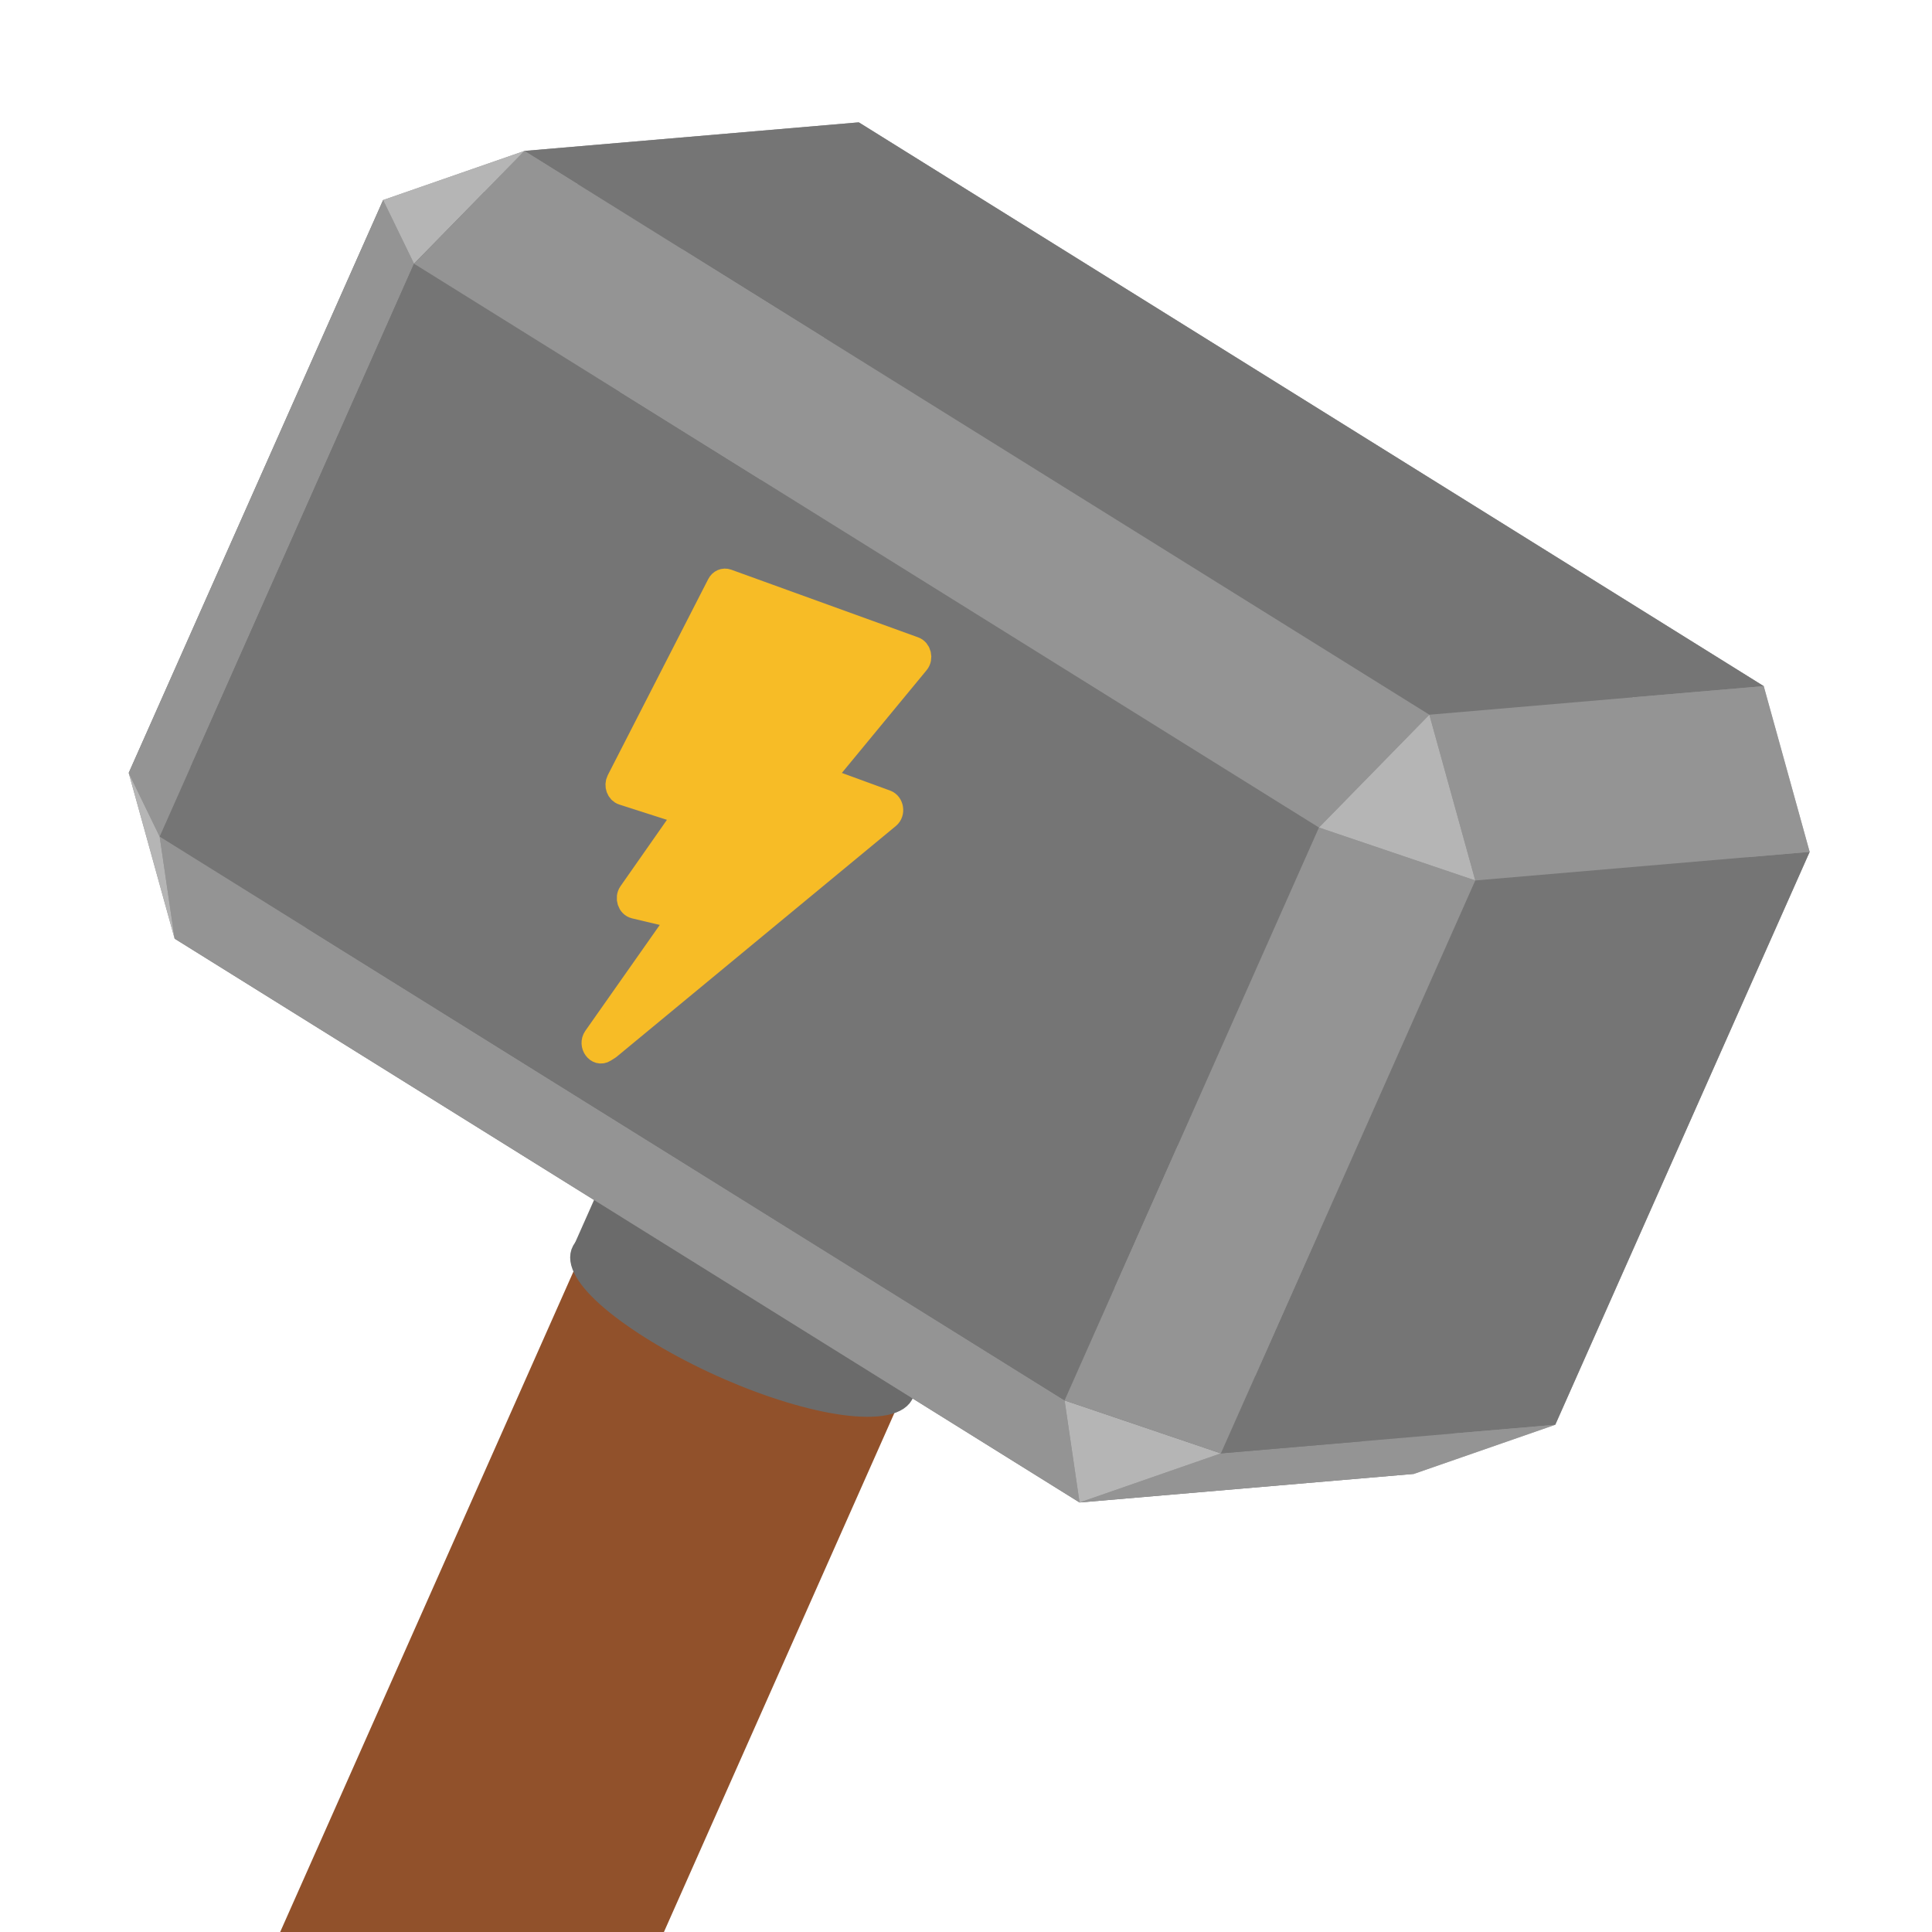 <svg class="hammer" width="47.373" height="47.373" version="1.1" viewBox="-50 -50 47.373 47.373" xmlns="http://www.w3.org/2000/svg">
 <g transform="translate(-30.134 -21.3)">
  <g stroke-linecap="round" stroke-linejoin="round">
   <path d="m-8.511-10.449 1.126 4.064 2.707-2.765z" fill="#b5b5b5"/>
   <path d="m-2.273-24.496-6.238 14.047 3.833 1.299 6.238-14.048z" fill="#949494"/>
   <path d="m-2.273-24.496 3.465-1.204.368 2.502z" fill="#b5b5b5"/>
  </g>
  <g stroke="#828282">
   <path d="m-11.228 25.286-1.169 2.634" stroke-width="9.6"/>
   <path d="m-14.601 28.108c-1.851-1.153-2.326-2.132-1.087-2.238 1.24-.106 3.643.708 5.494 1.861s2.326 2.132 1.087 2.238c-1.24.106-3.643-.708-5.494-1.861" fill="#828282" stroke-linecap="round" stroke-linejoin="round"/>
   <path d="m-13.431 25.474c1.85 1.153 4.254 1.967 5.493 1.861 1.24-.106.764-1.085-1.087-2.238-1.85-1.153-4.254-1.967-5.493-1.861s-.764 1.085 1.087 2.238" fill="#828282" stroke-linecap="round" stroke-linejoin="round"/>
  </g>
  <path d="m17.511 4.674-2.707 2.766-22.189-13.825 2.707-2.765z" fill="#949494" stroke-linecap="round" stroke-linejoin="round"/>
  <g stroke="#6e6e6e">
   <path d="m-10.546 23.749-.39.878" stroke-width="9.1"/>
   <path d="m-13.139 24.816c-1.851-1.153-2.326-2.133-1.087-2.239 1.24-.106 3.643.709 5.494 1.862s2.326 2.132 1.087 2.238c-1.24.106-3.643-.708-5.494-1.861" fill="#6e6e6e" stroke-linecap="round" stroke-linejoin="round" stroke-width=".5"/>
   <path d="m-12.749 23.938c1.851 1.153 4.254 1.967 5.493 1.861 1.24-.106.764-1.085-1.086-2.238-1.851-1.153-4.254-1.968-5.494-1.862-1.239.106-.764 1.086 1.087 2.239" fill="#6e6e6e" stroke-linecap="round" stroke-linejoin="round" stroke-width=".5"/>
  </g>
  <g stroke-linecap="round" stroke-linejoin="round">
   <path d="m-16.71-9.748 8.199-.701 1.126 4.064-8.199.701z" fill="#949494"/>
   <path d="m23.749-9.373-6.238 14.047-22.189-13.824 6.238-14.048z" fill="#757575"/>
   <path d="m-16.71-9.748 8.199-.701 6.238-14.047-8.199.701z" fill="#757575"/>
  </g>
  <path d="m-1.754 3.951-8.694 19.579" stroke="#91512b" stroke-width="8.6"/>
  <g stroke-linecap="round" stroke-linejoin="round">
   <path d="m-12.652 23.718c-1.85-1.153-2.326-2.132-1.086-2.238 1.239-.106 3.643.708 5.493 1.861 1.851 1.153 2.326 2.133 1.087 2.239-1.24.106-3.643-.709-5.494-1.862" fill="#91512b"/>
   <path d="m-3.958 4.139c1.851 1.153 4.254 1.968 5.494 1.862 1.239-.106.764-1.086-1.087-2.239s-4.254-1.967-5.493-1.861c-1.24.106-.764 1.085 1.086 2.238" fill="#91512b"/>
   <path d="m1.192-25.7.368 2.502 22.189 13.825-.368-2.503z" fill="#949494"/>
   <path d="m-10.472-23.795 8.199-.701 3.465-1.204-8.199.701z" fill="#949494"/>
  </g>
  <g stroke="#6b6b6b">
   <path d="m-.487 1.097-1.17 2.634" stroke-width="9.1"/>
   <path d="m-3.86 3.92c-1.851-1.153-2.326-2.132-1.087-2.238s3.643.708 5.493 1.861c1.851 1.153 2.327 2.132 1.087 2.238-1.239.106-3.643-.708-5.493-1.861" fill="#6b6b6b" stroke-linecap="round" stroke-linejoin="round" stroke-width=".5"/>
   <path d="m-2.691 1.286c1.851 1.153 4.254 1.967 5.494 1.861 1.239-.106.764-1.085-1.087-2.238s-4.254-1.967-5.493-1.861c-1.24.106-.764 1.085 1.086 2.238" fill="#6b6b6b" stroke-linecap="round" stroke-linejoin="round" stroke-width=".5"/>
  </g>
  <g stroke-linecap="round" stroke-linejoin="round">
   <path d="m18.269 6.236-3.465 1.204 2.707-2.766z" fill="#b5b5b5"/>
   <path d="m14.804 7.44-8.199.701-22.189-13.825 8.199-.701z" fill="#757575"/>
   <path d="m-16.71-9.748 1.126 4.064-.367-2.502z" fill="#b5b5b5"/>
   <path d="m24.507-7.812-6.238 14.048-.758-1.562 6.238-14.047z" fill="#949494"/>
   <path d="m-10.472-23.795-6.238 14.047.759 1.562 6.237-14.048z" fill="#949494"/>
   <path d="m24.507-7.812-1.126-4.064.368 2.503z" fill="#b5b5b5"/>
   <path d="m23.381-11.876-8.199.701-22.189-13.824 8.199-.701z" fill="#757575"/>
   <path d="m-10.472-23.795 3.465-1.204-2.707 2.765z" fill="#b5b5b5"/>
   <path d="m18.269 6.236-8.199.701-3.465 1.204 8.199-.701z" fill="#949494"/>
   <path d="m-15.951-8.186.367 2.502 22.189 13.825-.367-2.503z" fill="#949494"/>
   <path d="m18.269 6.236-8.199.701 6.238-14.048 8.199-.701z" fill="#757575"/>
   <path d="m-9.714-22.234-6.237 14.048 22.189 13.824 6.237-14.047z" fill="#757575"/>
   <path d="m2.545-12.79-4.583-1.659c-.076-.027-.156.008-.195.085 0 0-2.463 4.808-2.463 4.808-.058.114-.005.263.107.298l1.296.416c.122.039.171.21.093.321 0 0-1.205 1.722-1.205 1.722-.081.116-.024.294.105.325l.827.196c.128.031.186.209.104.325 0 0-1.899 2.701-1.899 2.701-.118.169.056.41.22.304l.11-.07 6.849-5.661c.115-.095.083-.304-.054-.354l-1.312-.48c-.123-.045-.165-.224-.078-.331 0 0 2.157-2.615 2.157-2.615.087-.106.045-.286-.079-.331z" fill="#f7bc26" stroke="#f7bc26" stroke-width=".6"/>
   <path d="m24.507-7.812-8.199.701-1.126-4.064 8.199-.701z" fill="#949494"/>
   <path d="m15.182-11.175-2.707 2.766-22.189-13.825 2.707-2.765z" fill="#949494"/>
   <path d="m10.07 6.937-3.465 1.204-.367-2.503z" fill="#b5b5b5"/>
   <path d="m16.308-7.111-6.238 14.048-3.832-1.299 6.237-14.047z" fill="#949494"/>
   <path d="m16.308-7.111-1.126-4.064-2.707 2.766z" fill="#b5b5b5"/>
  </g>
 </g>
</svg>
